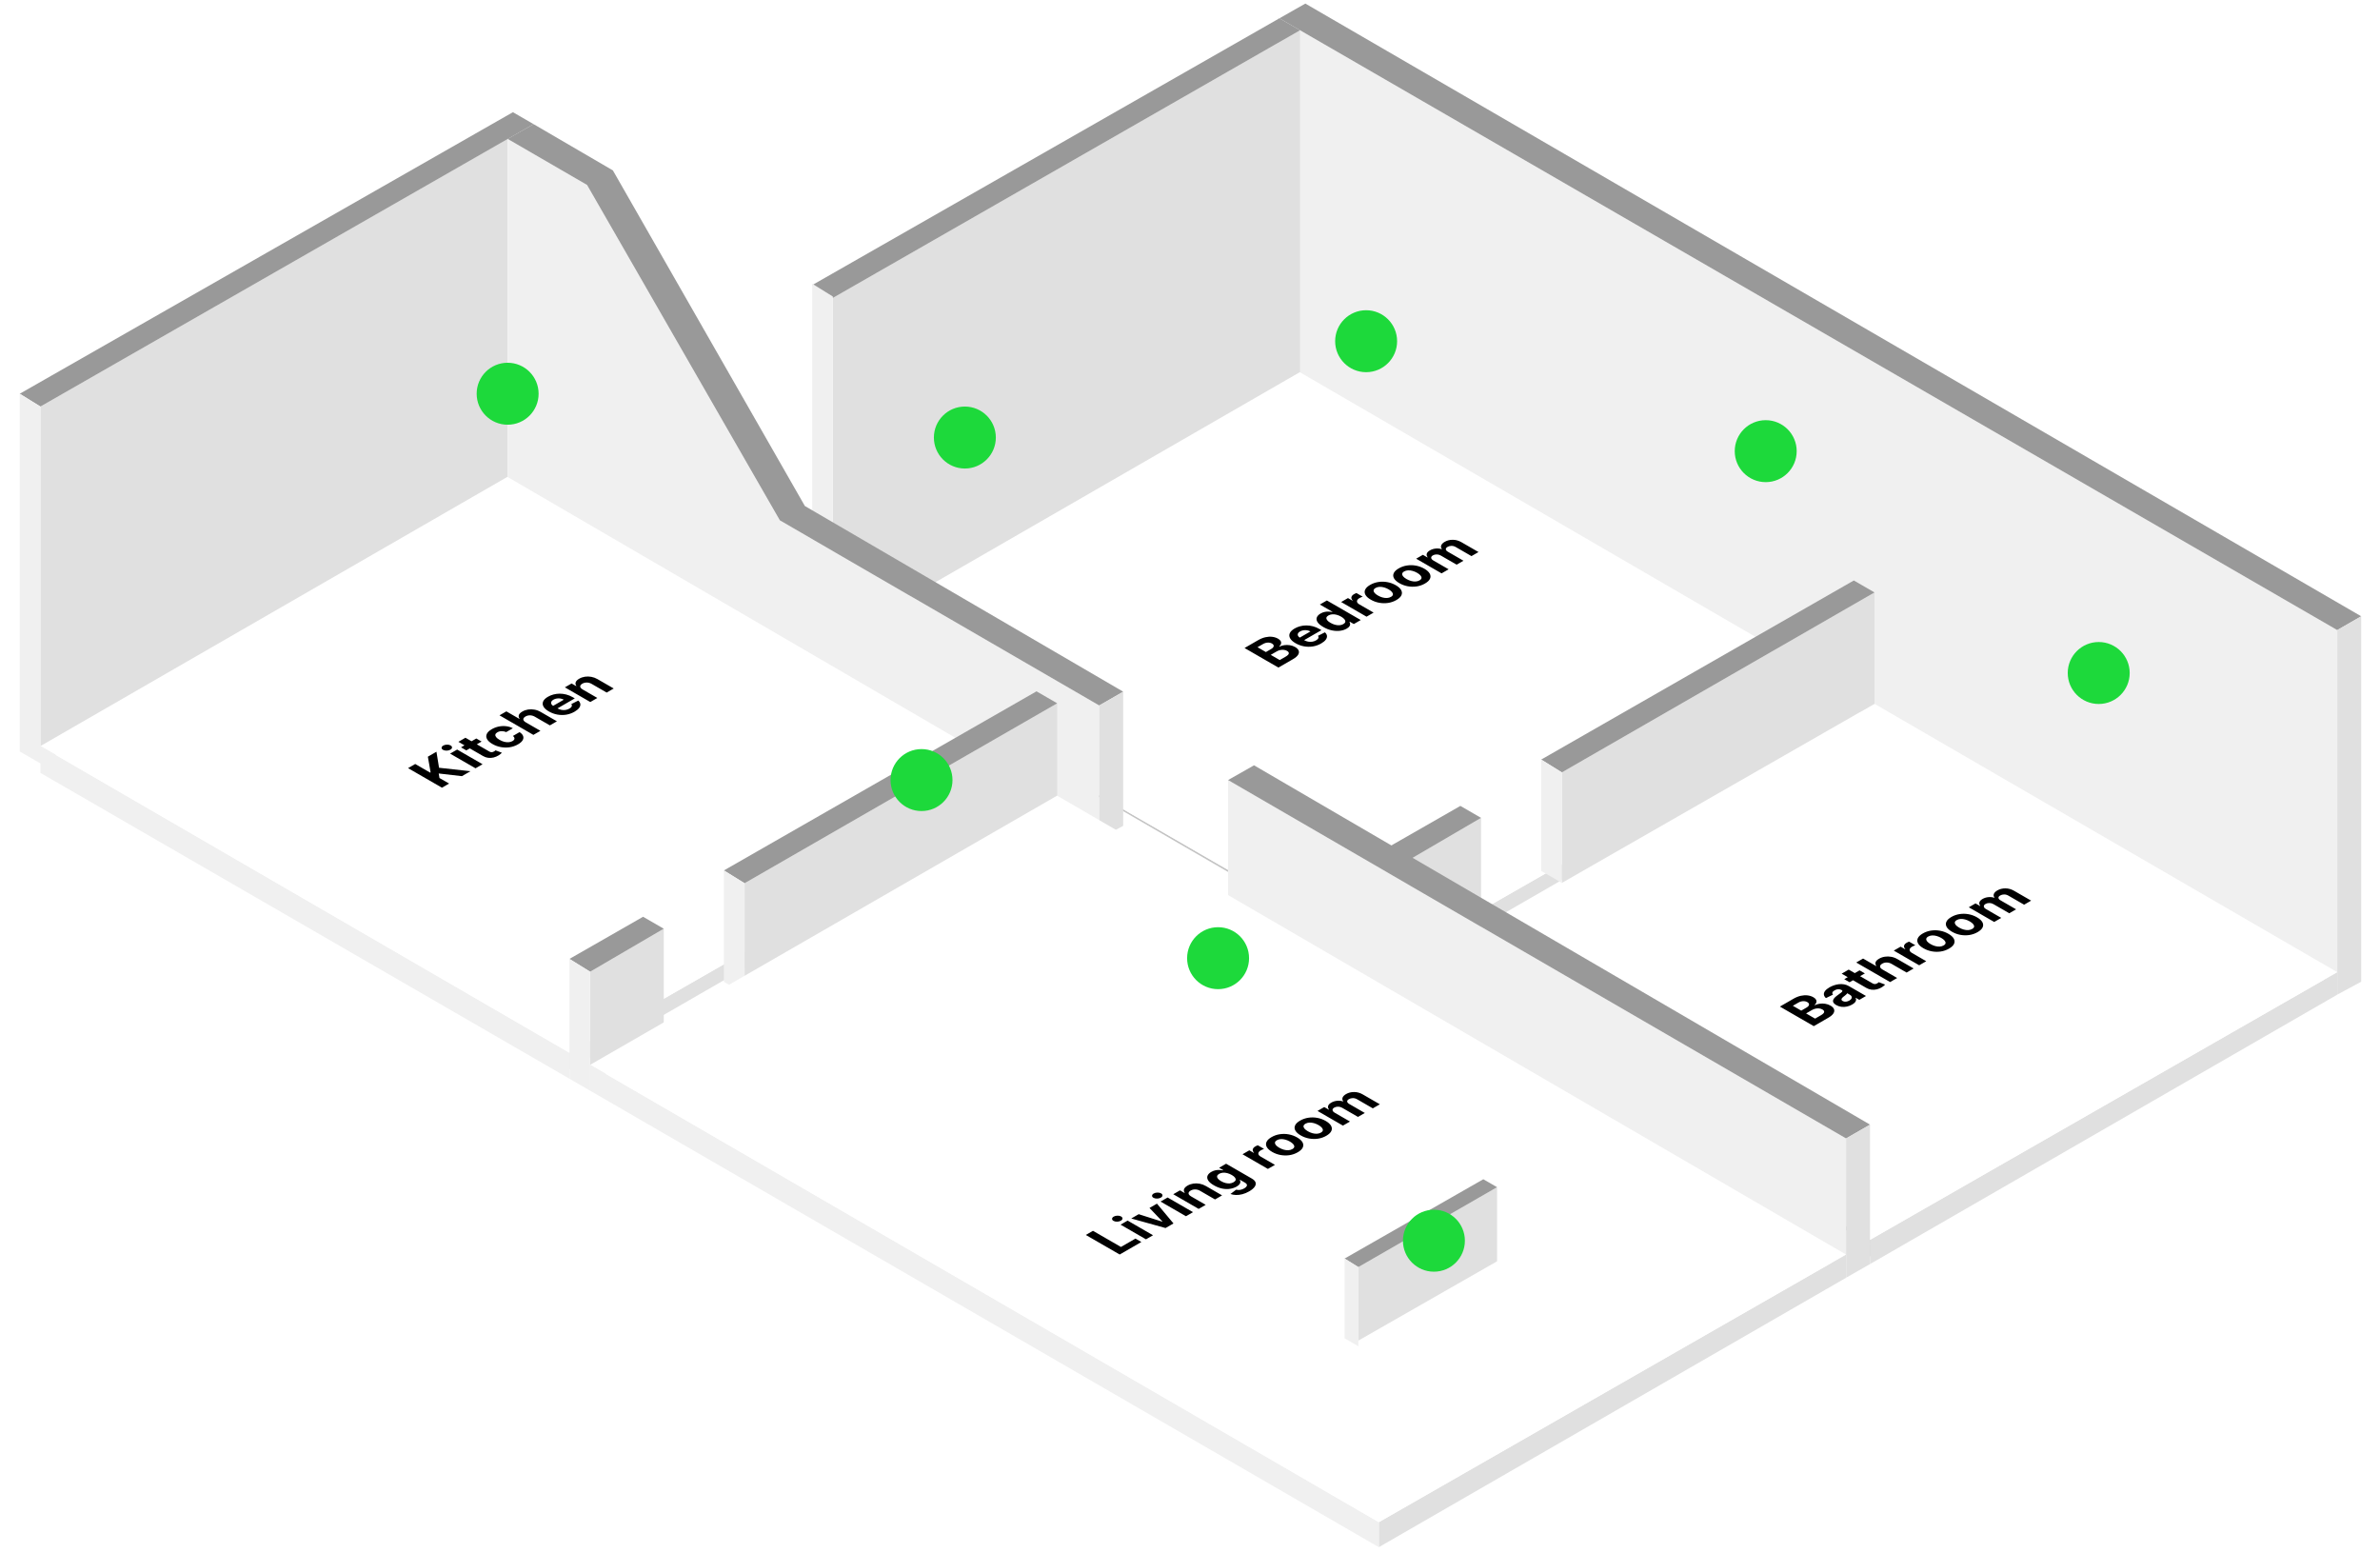 <svg width="1329" height="867" viewBox="0 0 1329 867" fill="none" xmlns="http://www.w3.org/2000/svg">
<g id="room">
<rect width="1329" height="867" fill="white"/>
<g id="well-room1">
<path id="wall" d="M22.57 426.22V226.984L283.464 77.539V277.258L22.57 426.22Z" fill="#E0E0E0"/>
<path id="wall_2" d="M11.027 219.824L22.57 226.983L297.957 69.312L286.414 62.636L11.027 219.824Z" fill="#999999"/>
<path id="wall_3" d="M22.57 426.22V226.984L11.023 219.824V419.542L22.57 426.22Z" fill="#F0F0F0"/>
</g>
<g id="wall-bg">
<path id="Exclude" d="M713.703 209.543V9.832L1305.13 351.773V551.008L713.703 209.543Z" fill="#F0F0F0"/>
<path id="wall_4" d="M1305.13 351.773L714.416 10.229L728.906 1.994L1318.51 344.075L1305.13 351.773Z" fill="#999999"/>
<path id="wall_5" d="M1305.13 555.294V351.773L1318.5 344.086V548.089L1305.13 555.294Z" fill="#E0E0E0"/>
</g>
<g id="well-room2">
<path id="wall_6" d="M465.057 365.568V166.332L725.951 16.887V216.606L465.057 365.568Z" fill="#E0E0E0"/>
<path id="wall_7" d="M453.514 159.186L465.057 166.345L725.951 16.9L714.408 10.223L453.514 159.186Z" fill="#999999"/>
<path id="wall_8" d="M465.057 364.776V165.54L453.51 158.38V358.098L465.057 364.776Z" fill="#F0F0F0"/>
</g>
<g id="Room1">
<path id="SW-border" d="M1036.59 396.502L775.702 546.898V537.688L1036.59 388.264V396.502Z" fill="#E0E0E0"/>
<path id="SE-border" d="M465.06 367.782V358.071L775.702 537.664V546.899L465.06 367.782Z" fill="#C4C4C4"/>
<path id="floor" d="M1036.59 388.258L775.701 537.68L465.053 358.073L725.806 207.79L1036.59 388.258Z" fill="white"/>
</g>
<g id="Room2">
<path id="SW-border_2" d="M1305.13 555.319L1044.24 705.715V692.192L1305.13 542.768V555.319Z" fill="#E0E0E0"/>
<path id="SE-border_2" d="M785.944 552.916V543.204L1044.24 692.168V701.403L785.944 552.916Z" fill="#C4C4C4"/>
<path id="floor_2" d="M1305.13 542.763L1044.24 692.184L785.963 543.221L1046.72 392.939L1305.13 542.763Z" fill="white"/>
</g>
<g id="wall-1-2">
<path id="wall_9" d="M785.92 542.322V480.628L827.036 456.605V518.781L785.92 542.322Z" fill="#E0E0E0"/>
<path id="wall_10" d="M774.377 473.47L785.92 480.629L827.026 456.613L815.483 449.936L774.377 473.47Z" fill="#999999"/>
<path id="wall_11" d="M785.92 542.321V480.624L774.373 473.464V535.644L785.92 542.321Z" fill="#F0F0F0"/>
<path id="wall_12" d="M872.156 492.924V431.23L1046.72 330.759V392.935L872.156 492.924Z" fill="#E0E0E0"/>
<path id="wall_13" d="M860.613 424.072L872.156 431.232L1046.72 330.758L1035.18 324.081L860.613 424.072Z" fill="#999999"/>
<path id="wall_14" d="M872.156 492.924V431.226L860.609 424.067V486.246L872.156 492.924Z" fill="#F0F0F0"/>
</g>
<g id="wall-central">
<path id="wall_15" d="M1030.86 702.34L283.371 270.167L297.861 261.932L1044.24 694.642L1030.86 702.34Z" fill="white"/>
<path id="wall_16" d="M685.765 510.384V435.51L1030.86 635.586V709.983L685.765 510.384Z" fill="#F0F0F0"/>
<path id="wall_17" d="M283.451 277.262L283.451 77.539L327.789 103.237L435.352 290.43L613.822 393.87V468.268L283.451 277.262Z" fill="#F0F0F0"/>
<path id="wall_18" d="M1030.86 635.588L685.764 435.507L700.254 427.271L1044.24 627.89L1030.86 635.588Z" fill="#999999"/>
<path id="wall_19" d="M1030.86 713.359V635.589L1044.22 627.901V705.722L1030.86 713.359Z" fill="#E0E0E0"/>
<path id="wall_20" d="M627.204 386.173L613.825 393.871L435.466 290.493L327.819 103.254L283.465 77.547L297.955 69.311L342.24 95.138L449.442 282.503L627.204 386.173Z" fill="#999999"/>
<path id="wall_21" d="M613.825 468.266V393.871L627.188 386.184V461.061L613.825 468.266Z" fill="#E0E0E0"/>
</g>
<g id="Room4">
<path id="SW-border_3" d="M578.874 446.576L317.984 596.973V587.762L578.874 438.338V446.576Z" fill="#E0E0E0"/>
<path id="SE-border_3" d="M22.573 431.495V416.519L317.984 587.738V602.238L22.573 431.495Z" fill="#F0F0F0"/>
<path id="floor_3" d="M578.875 438.333L317.984 587.754L22.574 416.516L283.328 266.233L578.875 438.333Z" fill="white"/>
</g>
<g id="wall-3-4">
<g id="Group 1">
<path id="wall_22" d="M329.535 604.212V542.519L370.651 518.496V580.672L329.535 604.212Z" fill="#E0E0E0"/>
<path id="wall_23" d="M317.992 535.361L329.535 542.52L370.641 518.504L359.098 511.827L317.992 535.361Z" fill="#999999"/>
<path id="wall_24" d="M329.535 608.934V542.515L317.988 535.355V602.256L329.535 608.934Z" fill="#F0F0F0"/>
</g>
<g id="Group 3">
<path id="wall_25" d="M415.771 554.814V493.121L590.334 392.65V454.826L415.771 554.814Z" fill="#E0E0E0"/>
<path id="wall_26" d="M404.228 485.963L415.771 493.122L590.336 392.648L578.793 385.971L404.228 485.963Z" fill="#999999"/>
<path id="wall_27" d="M415.771 554.815V493.117L404.224 485.958V548.137L415.771 554.815Z" fill="#F0F0F0"/>
</g>
</g>
<g id="Room3">
<path id="SW-border_4" d="M1030.83 713.389L769.938 863.785V849.84L1030.83 700.416V713.389Z" fill="#E0E0E0"/>
<path id="SE-border_4" d="M329.535 608.936V594.49L769.938 849.815V863.785L329.535 608.936Z" fill="#F0F0F0"/>
<path id="floor_4" d="M1030.83 700.41L769.938 849.832L329.535 594.491L590.289 444.208L1030.83 700.41Z" fill="white"/>
</g>
<path id="Kitchen" d="M246.78 439.767L227.861 428.845L231.861 426.536L240.203 431.352L240.452 431.208L238.919 422.462L243.713 419.694L245.164 428.637L262.716 430.568L257.93 433.33L244.97 431.832L245.404 434.354L250.78 437.458L246.78 439.767ZM265.531 428.943L251.342 420.751L255.277 418.479L269.466 426.671L265.531 428.943ZM251.489 418.554C250.904 418.892 250.208 419.069 249.402 419.087C248.595 419.098 247.917 418.945 247.369 418.629C246.827 418.316 246.569 417.928 246.593 417.466C246.618 416.997 246.923 416.593 247.508 416.255C248.093 415.918 248.789 415.743 249.596 415.733C250.402 415.715 251.077 415.863 251.619 416.175C252.167 416.492 252.428 416.885 252.404 417.354C252.379 417.816 252.074 418.216 251.489 418.554ZM265.977 412.302L268.933 414.009L260.388 418.942L257.432 417.235L265.977 412.302ZM255.972 414.153L259.907 411.881L273.136 419.518C273.499 419.728 273.838 419.859 274.152 419.913C274.46 419.962 274.753 419.953 275.03 419.886C275.313 419.815 275.587 419.703 275.852 419.55C276.037 419.443 276.206 419.328 276.36 419.203C276.508 419.075 276.622 418.977 276.702 418.91L280.249 420.243C280.114 420.392 279.907 420.593 279.63 420.846C279.359 421.102 278.977 421.383 278.485 421.688C277.573 422.257 276.616 422.664 275.612 422.91C274.614 423.151 273.613 423.21 272.609 423.086C271.606 422.961 270.642 422.629 269.718 422.088L255.972 414.153ZM289.265 415.561C287.812 416.4 286.254 416.944 284.591 417.193C282.928 417.434 281.265 417.399 279.602 417.086C277.946 416.77 276.4 416.197 274.965 415.369C273.512 414.53 272.517 413.632 271.981 412.676C271.445 411.712 271.39 410.752 271.815 409.796C272.234 408.836 273.161 407.942 274.596 407.113C275.833 406.399 277.142 405.903 278.522 405.625C279.901 405.348 281.268 405.288 282.623 405.444C283.978 405.6 285.231 405.979 286.383 406.58L282.669 408.724C281.856 408.375 281.01 408.207 280.129 408.217C279.248 408.221 278.448 408.431 277.727 408.847C277.117 409.198 276.751 409.602 276.628 410.057C276.505 410.505 276.631 410.983 277.007 411.492C277.382 412 278.017 412.512 278.91 413.028C279.815 413.55 280.708 413.924 281.589 414.148C282.475 414.368 283.313 414.443 284.101 414.372C284.89 414.3 285.589 414.089 286.198 413.737C286.648 413.477 286.959 413.191 287.131 412.878C287.31 412.562 287.341 412.235 287.224 411.897C287.107 411.552 286.836 411.214 286.411 410.884L290.124 408.74C291.147 409.401 291.806 410.123 292.101 410.905C292.397 411.68 292.314 412.468 291.852 413.268C291.39 414.068 290.528 414.832 289.265 415.561ZM293.577 403.28L301.78 408.016L297.845 410.288L278.926 399.366L282.75 397.158L289.983 401.334L290.15 401.238C289.632 400.569 289.494 399.892 289.734 399.206C289.968 398.516 290.624 397.86 291.702 397.238C292.687 396.669 293.762 396.297 294.926 396.123C296.09 395.942 297.275 395.965 298.482 396.193C299.689 396.413 300.844 396.845 301.947 397.489L310.981 402.704L307.046 404.976L298.713 400.166C297.845 399.657 296.943 399.392 296.007 399.371C295.077 399.346 294.211 399.565 293.411 400.027C292.875 400.336 292.515 400.676 292.33 401.046C292.151 401.412 292.164 401.789 292.367 402.176C292.57 402.557 292.973 402.925 293.577 403.28ZM320.822 397.343C319.362 398.186 317.81 398.74 316.166 399.007C314.522 399.267 312.871 399.245 311.214 398.943C309.552 398.637 307.972 398.052 306.475 397.189C305.016 396.346 304.018 395.443 303.482 394.479C302.947 393.516 302.885 392.559 303.298 391.61C303.716 390.657 304.622 389.779 306.013 388.976C306.95 388.435 307.972 388.019 309.08 387.728C310.189 387.429 311.344 387.278 312.545 387.274C313.752 387.267 314.977 387.427 316.221 387.754C317.459 388.078 318.682 388.588 319.889 389.285L320.97 389.909L308.988 396.826L306.549 395.418L314.826 390.64C314.26 390.312 313.635 390.094 312.951 389.984C312.268 389.873 311.584 389.873 310.9 389.984C310.217 390.087 309.589 390.304 309.016 390.634C308.418 390.979 308.027 391.365 307.843 391.792C307.658 392.211 307.667 392.629 307.87 393.045C308.067 393.457 308.443 393.827 308.997 394.154L311.316 395.493C312.018 395.898 312.754 396.173 313.524 396.319C314.3 396.461 315.067 396.474 315.824 396.357C316.582 396.239 317.29 395.99 317.949 395.61C318.386 395.358 318.725 395.091 318.965 394.81C319.205 394.529 319.331 394.243 319.344 393.951C319.356 393.66 319.251 393.372 319.03 393.087L322.91 391.125C323.599 391.736 323.984 392.396 324.064 393.103C324.144 393.804 323.916 394.518 323.381 395.247C322.845 395.969 321.992 396.668 320.822 397.343ZM325.358 384.933L333.561 389.669L329.625 391.941L315.436 383.749L319.187 381.584L321.69 383.029L321.856 382.933C321.345 382.276 321.219 381.595 321.478 380.891C321.73 380.183 322.383 379.526 323.436 378.918C324.421 378.349 325.496 377.977 326.66 377.803C327.824 377.629 329.01 377.655 330.217 377.883C331.418 378.107 332.569 378.537 333.672 379.174L342.706 384.389L338.771 386.661L330.438 381.851C329.576 381.346 328.677 381.083 327.741 381.061C326.799 381.037 325.933 381.252 325.145 381.707C324.615 382.013 324.261 382.349 324.083 382.715C323.91 383.077 323.929 383.451 324.138 383.835C324.348 384.212 324.754 384.578 325.358 384.933Z" fill="black"/>
<path id="Bedroom" d="M713.879 372.705L694.96 361.783L702.535 357.41C703.927 356.606 705.294 356.055 706.636 355.756C707.979 355.458 709.251 355.385 710.452 355.538C711.646 355.687 712.718 356.036 713.666 356.583C714.405 357.01 714.907 357.47 715.172 357.964C715.431 358.455 715.48 358.953 715.32 359.458C715.16 359.955 714.824 360.437 714.313 360.903L714.498 361.01C715.249 360.611 716.127 360.339 717.131 360.194C718.141 360.044 719.181 360.051 720.253 360.215C721.318 360.375 722.316 360.723 723.246 361.26C724.25 361.84 724.897 362.501 725.186 363.244C725.475 363.98 725.365 364.759 724.853 365.58C724.342 366.401 723.378 367.221 721.962 368.038L713.879 372.705ZM714.609 368.508L717.87 366.625C718.984 365.982 719.585 365.39 719.671 364.849C719.751 364.305 719.434 363.827 718.72 363.415C718.196 363.112 717.608 362.919 716.955 362.833C716.302 362.748 715.628 362.775 714.932 362.913C714.242 363.049 713.577 363.301 712.937 363.671L709.583 365.607L714.609 368.508ZM706.877 364.044L709.842 362.332C710.39 362.016 710.781 361.68 711.015 361.324C711.249 360.962 711.311 360.606 711.2 360.258C711.095 359.906 710.793 359.586 710.295 359.298C709.611 358.903 708.817 358.725 707.911 358.764C707.012 358.8 706.119 359.074 705.232 359.586L702.193 361.34L706.877 364.044ZM737.747 359.246C736.288 360.088 734.736 360.643 733.091 360.91C731.447 361.169 729.796 361.148 728.14 360.846C726.477 360.54 724.897 359.955 723.401 359.091C721.941 358.248 720.944 357.345 720.408 356.382C719.872 355.418 719.81 354.462 720.223 353.513C720.642 352.56 721.547 351.682 722.939 350.878C723.875 350.338 724.897 349.922 726.006 349.63C727.114 349.332 728.269 349.18 729.47 349.177C730.677 349.17 731.903 349.33 733.147 349.657C734.385 349.98 735.607 350.491 736.814 351.187L737.895 351.811L725.913 358.728L723.475 357.32L731.752 352.542C731.185 352.215 730.56 351.996 729.877 351.886C729.193 351.776 728.509 351.776 727.826 351.886C727.142 351.989 726.514 352.206 725.941 352.537C725.344 352.882 724.953 353.267 724.768 353.694C724.583 354.113 724.592 354.531 724.796 354.947C724.993 355.36 725.368 355.729 725.923 356.056L728.241 357.395C728.944 357.8 729.679 358.076 730.449 358.222C731.225 358.364 731.992 358.376 732.75 358.259C733.507 358.142 734.215 357.893 734.874 357.512C735.311 357.26 735.65 356.993 735.89 356.712C736.131 356.432 736.257 356.145 736.269 355.854C736.281 355.562 736.177 355.274 735.955 354.99L739.835 353.027C740.525 353.639 740.91 354.298 740.99 355.006C741.07 355.706 740.842 356.421 740.306 357.15C739.77 357.871 738.917 358.57 737.747 359.246ZM752.01 350.958C750.933 351.58 749.679 351.984 748.251 352.169C746.822 352.346 745.31 352.27 743.715 351.939C742.12 351.602 740.531 350.976 738.948 350.062C737.322 349.124 736.232 348.192 735.678 347.268C735.117 346.34 735.004 345.47 735.336 344.66C735.669 343.842 736.355 343.133 737.396 342.532C738.191 342.073 738.988 341.769 739.789 341.62C740.589 341.464 741.353 341.407 742.08 341.449C742.806 341.485 743.447 341.563 744.001 341.684L744.121 341.615L737.008 337.508L740.934 335.242L759.853 346.164L755.973 348.404L753.701 347.092L753.535 347.188C753.744 347.522 753.873 347.899 753.923 348.318C753.972 348.731 753.855 349.164 753.572 349.62C753.295 350.071 752.774 350.517 752.01 350.958ZM750.126 348.43C750.76 348.064 751.124 347.655 751.216 347.204C751.308 346.745 751.157 346.267 750.763 345.769C750.375 345.268 749.759 344.774 748.916 344.287C748.072 343.799 747.222 343.444 746.366 343.22C745.51 342.996 744.691 342.914 743.909 342.975C743.127 343.035 742.418 343.248 741.784 343.615C741.137 343.988 740.768 344.404 740.676 344.862C740.583 345.321 740.734 345.796 741.128 346.286C741.522 346.777 742.129 347.259 742.948 347.732C743.773 348.208 744.617 348.564 745.479 348.798C746.341 349.026 747.17 349.116 747.964 349.07C748.759 349.017 749.479 348.804 750.126 348.43ZM763.089 344.296L748.9 336.104L752.715 333.902L755.191 335.331L755.338 335.246C754.716 334.588 754.485 333.953 754.646 333.342C754.8 332.727 755.274 332.19 756.068 331.731C756.265 331.617 756.49 331.502 756.743 331.385C756.995 331.267 757.229 331.171 757.445 331.097L760.937 333.113C760.696 333.187 760.391 333.306 760.022 333.47C759.652 333.633 759.332 333.793 759.061 333.95C758.482 334.284 758.091 334.656 757.888 335.064C757.685 335.466 757.672 335.871 757.851 336.28C758.036 336.686 758.418 337.055 758.997 337.39L767.024 342.024L763.089 344.296ZM779.761 334.991C778.326 335.819 776.78 336.36 775.124 336.612C773.467 336.858 771.807 336.827 770.144 336.522C768.475 336.212 766.914 335.638 765.461 334.799C763.995 333.953 762.997 333.05 762.468 332.09C761.932 331.126 761.88 330.168 762.311 329.215C762.742 328.255 763.675 327.361 765.11 326.533C766.545 325.705 768.09 325.168 769.747 324.922C771.404 324.67 773.067 324.698 774.736 325.008C776.398 325.313 777.963 325.889 779.428 326.736C780.882 327.575 781.876 328.476 782.412 329.439C782.942 330.399 782.991 331.359 782.56 332.319C782.129 333.272 781.196 334.163 779.761 334.991ZM776.731 333.22C777.384 332.844 777.744 332.422 777.812 331.957C777.873 331.487 777.692 331.002 777.267 330.501C776.848 329.996 776.226 329.505 775.401 329.029C774.575 328.552 773.726 328.193 772.851 327.951C771.983 327.706 771.142 327.601 770.329 327.637C769.516 327.672 768.783 327.879 768.131 328.255C767.472 328.636 767.105 329.064 767.031 329.541C766.963 330.014 767.139 330.502 767.558 331.007C767.983 331.509 768.608 331.997 769.433 332.474C770.258 332.95 771.105 333.311 771.973 333.556C772.848 333.798 773.695 333.9 774.514 333.86C775.333 333.814 776.072 333.601 776.731 333.22ZM795.715 325.781C794.28 326.609 792.734 327.15 791.077 327.402C789.421 327.647 787.761 327.617 786.098 327.312C784.429 327.002 782.868 326.428 781.415 325.589C779.949 324.743 778.951 323.84 778.421 322.88C777.886 321.916 777.833 320.958 778.264 320.005C778.696 319.045 779.629 318.151 781.064 317.323C782.498 316.494 784.044 315.958 785.701 315.712C787.358 315.46 789.02 315.488 790.689 315.798C792.352 316.103 793.916 316.679 795.382 317.525C796.836 318.364 797.83 319.266 798.366 320.229C798.896 321.189 798.945 322.149 798.514 323.109C798.083 324.062 797.15 324.953 795.715 325.781ZM792.685 324.01C793.338 323.634 793.698 323.212 793.766 322.746C793.827 322.277 793.645 321.792 793.221 321.291C792.802 320.786 792.18 320.295 791.354 319.819C790.529 319.342 789.679 318.983 788.805 318.741C787.936 318.496 787.096 318.391 786.283 318.427C785.47 318.462 784.737 318.668 784.084 319.045C783.425 319.426 783.059 319.854 782.985 320.331C782.917 320.803 783.093 321.292 783.512 321.797C783.936 322.298 784.562 322.787 785.387 323.264C786.212 323.74 787.059 324.101 787.927 324.346C788.802 324.588 789.649 324.689 790.468 324.65C791.287 324.604 792.026 324.391 792.685 324.01ZM804.98 320.112L790.791 311.92L794.542 309.755L797.045 311.2L797.211 311.104C796.675 310.454 796.512 309.791 796.722 309.115C796.931 308.44 797.516 307.825 798.477 307.27C799.45 306.708 800.522 306.371 801.692 306.257C802.856 306.139 803.964 306.253 805.017 306.598L805.165 306.513C804.642 305.876 804.515 305.199 804.786 304.481C805.057 303.756 805.713 303.093 806.754 302.492C808.078 301.727 809.575 301.35 811.244 301.361C812.913 301.365 814.517 301.811 816.057 302.7L825.599 308.209L821.673 310.475L812.906 305.414C812.118 304.959 811.318 304.739 810.505 304.753C809.692 304.767 808.971 304.956 808.343 305.318C807.629 305.731 807.299 306.184 807.354 306.678C807.404 307.169 807.798 307.627 808.537 308.054L817.202 313.056L813.387 315.259L804.537 310.15C803.841 309.748 803.087 309.544 802.274 309.537C801.467 309.526 800.74 309.707 800.094 310.081C799.656 310.333 799.373 310.625 799.244 310.955C799.114 311.279 799.145 311.613 799.336 311.958C799.521 312.299 799.875 312.621 800.398 312.923L808.916 317.84L804.98 320.112Z" fill="black"/>
<path id="Bathroom" d="M1012.82 572.895L993.899 561.973L1001.47 557.6C1002.87 556.796 1004.23 556.245 1005.58 555.947C1006.92 555.648 1008.19 555.575 1009.39 555.728C1010.59 555.877 1011.66 556.226 1012.61 556.773C1013.34 557.2 1013.85 557.66 1014.11 558.154C1014.37 558.645 1014.42 559.143 1014.26 559.648C1014.1 560.145 1013.76 560.627 1013.25 561.093L1013.44 561.2C1014.19 560.801 1015.07 560.529 1016.07 560.384C1017.08 560.234 1018.12 560.241 1019.19 560.405C1020.26 560.565 1021.26 560.913 1022.19 561.45C1023.19 562.03 1023.84 562.691 1024.12 563.434C1024.41 564.17 1024.3 564.949 1023.79 565.77C1023.28 566.591 1022.32 567.411 1020.9 568.228L1012.82 572.895ZM1013.55 568.698L1016.81 566.815C1017.92 566.172 1018.52 565.58 1018.61 565.039C1018.69 564.495 1018.37 564.017 1017.66 563.605C1017.13 563.303 1016.55 563.109 1015.89 563.023C1015.24 562.938 1014.57 562.965 1013.87 563.103C1013.18 563.239 1012.52 563.491 1011.88 563.861L1008.52 565.797L1013.55 568.698ZM1005.82 564.234L1008.78 562.522C1009.33 562.206 1009.72 561.87 1009.95 561.514C1010.19 561.152 1010.25 560.796 1010.14 560.448C1010.03 560.096 1009.73 559.776 1009.23 559.488C1008.55 559.093 1007.76 558.915 1006.85 558.954C1005.95 558.99 1005.06 559.264 1004.17 559.776L1001.13 561.53L1005.82 564.234ZM1034.26 560.828C1033.35 561.35 1032.39 561.725 1031.37 561.953C1030.34 562.177 1029.31 562.228 1028.27 562.107C1027.24 561.979 1026.25 561.645 1025.31 561.105C1024.53 560.65 1024.01 560.184 1023.76 559.708C1023.52 559.231 1023.48 558.755 1023.65 558.278C1023.82 557.802 1024.14 557.333 1024.61 556.87C1025.09 556.405 1025.64 555.95 1026.28 555.505C1027.01 554.979 1027.6 554.549 1028.03 554.215C1028.46 553.877 1028.7 553.598 1028.78 553.377C1028.85 553.157 1028.74 552.96 1028.44 552.785L1028.38 552.753C1027.8 552.416 1027.16 552.261 1026.47 552.289C1025.79 552.314 1025.11 552.521 1024.44 552.908C1023.73 553.317 1023.32 553.733 1023.22 554.156C1023.11 554.575 1023.22 554.959 1023.55 555.308L1019.61 557.238C1018.94 556.634 1018.56 555.994 1018.47 555.319C1018.38 554.639 1018.59 553.955 1019.11 553.265C1019.62 552.569 1020.45 551.893 1021.58 551.239C1022.37 550.784 1023.22 550.402 1024.12 550.092C1025.03 549.779 1025.96 549.573 1026.91 549.474C1027.87 549.37 1028.81 549.401 1029.75 549.564C1030.68 549.724 1031.57 550.048 1032.41 550.535L1041.98 556.06L1038.25 558.214L1036.28 557.078L1036.17 557.142C1036.38 557.53 1036.47 557.932 1036.43 558.348C1036.38 558.76 1036.18 559.176 1035.84 559.596C1035.49 560.012 1034.96 560.422 1034.26 560.828ZM1032.67 558.609C1033.25 558.275 1033.64 557.914 1033.86 557.526C1034.07 557.135 1034.1 556.753 1033.96 556.38C1033.82 556.007 1033.5 555.676 1033 555.388L1031.49 554.519C1031.45 554.636 1031.36 554.776 1031.21 554.94C1031.06 555.096 1030.88 555.267 1030.67 555.452C1030.46 555.633 1030.24 555.813 1030.02 555.991C1029.79 556.165 1029.58 556.323 1029.4 556.465C1029 556.771 1028.71 557.066 1028.51 557.35C1028.31 557.635 1028.25 557.905 1028.31 558.161C1028.36 558.413 1028.58 558.646 1028.94 558.86C1029.48 559.169 1030.08 559.293 1030.76 559.233C1031.43 559.165 1032.06 558.957 1032.67 558.609ZM1038.39 541.749L1041.35 543.455L1032.8 548.388L1029.85 546.682L1038.39 541.749ZM1028.39 543.599L1032.32 541.327L1045.55 548.964C1045.91 549.174 1046.25 549.306 1046.57 549.359C1046.87 549.409 1047.17 549.4 1047.44 549.332C1047.73 549.261 1048 549.149 1048.27 548.996C1048.45 548.89 1048.62 548.774 1048.77 548.65C1048.92 548.522 1049.04 548.424 1049.12 548.356L1052.66 549.69C1052.53 549.839 1052.32 550.04 1052.04 550.292C1051.77 550.548 1051.39 550.829 1050.9 551.135C1049.99 551.704 1049.03 552.111 1048.03 552.356C1047.03 552.598 1046.03 552.656 1045.02 552.532C1044.02 552.408 1043.06 552.075 1042.13 551.535L1028.39 543.599ZM1051.18 541.277L1059.38 546.012L1055.45 548.284L1036.53 537.362L1040.35 535.154L1047.59 539.33L1047.75 539.234C1047.24 538.566 1047.1 537.888 1047.34 537.202C1047.57 536.513 1048.23 535.857 1049.31 535.234C1050.29 534.666 1051.37 534.294 1052.53 534.12C1053.69 533.938 1054.88 533.962 1056.09 534.189C1057.29 534.41 1058.45 534.842 1059.55 535.485L1068.58 540.701L1064.65 542.973L1056.32 538.162C1055.45 537.654 1054.55 537.389 1053.61 537.368C1052.68 537.343 1051.81 537.561 1051.01 538.024C1050.48 538.333 1050.12 538.672 1049.93 539.042C1049.75 539.408 1049.77 539.785 1049.97 540.173C1050.17 540.553 1050.58 540.921 1051.18 541.277ZM1071.68 538.913L1057.49 530.721L1061.31 528.519L1063.78 529.948L1063.93 529.863C1063.31 529.205 1063.08 528.57 1063.24 527.959C1063.39 527.344 1063.87 526.807 1064.66 526.348C1064.86 526.235 1065.08 526.119 1065.34 526.002C1065.59 525.884 1065.82 525.788 1066.04 525.714L1069.53 527.73C1069.29 527.804 1068.98 527.923 1068.61 528.087C1068.24 528.25 1067.92 528.41 1067.65 528.567C1067.07 528.901 1066.68 529.273 1066.48 529.681C1066.28 530.083 1066.27 530.488 1066.44 530.897C1066.63 531.303 1067.01 531.672 1067.59 532.007L1075.62 536.641L1071.68 538.913ZM1088.35 529.608C1086.92 530.436 1085.37 530.977 1083.72 531.229C1082.06 531.475 1080.4 531.444 1078.74 531.139C1077.07 530.829 1075.51 530.255 1074.05 529.416C1072.59 528.57 1071.59 527.667 1071.06 526.707C1070.52 525.743 1070.47 524.785 1070.9 523.832C1071.33 522.872 1072.27 521.978 1073.7 521.15C1075.14 520.322 1076.68 519.785 1078.34 519.539C1080 519.287 1081.66 519.315 1083.33 519.625C1084.99 519.93 1086.56 520.506 1088.02 521.353C1089.47 522.192 1090.47 523.093 1091 524.056C1091.53 525.016 1091.58 525.976 1091.15 526.936C1090.72 527.889 1089.79 528.78 1088.35 529.608ZM1085.32 527.838C1085.98 527.461 1086.34 527.039 1086.4 526.574C1086.47 526.104 1086.28 525.619 1085.86 525.118C1085.44 524.613 1084.82 524.122 1083.99 523.646C1083.17 523.169 1082.32 522.81 1081.44 522.569C1080.58 522.323 1079.73 522.218 1078.92 522.254C1078.11 522.289 1077.38 522.496 1076.72 522.872C1076.06 523.253 1075.7 523.681 1075.62 524.158C1075.56 524.631 1075.73 525.119 1076.15 525.624C1076.58 526.126 1077.2 526.614 1078.03 527.091C1078.85 527.567 1079.7 527.928 1080.57 528.174C1081.44 528.415 1082.29 528.517 1083.11 528.477C1083.93 528.431 1084.66 528.218 1085.32 527.838ZM1104.31 520.398C1102.87 521.226 1101.33 521.767 1099.67 522.019C1098.01 522.265 1096.35 522.234 1094.69 521.929C1093.02 521.619 1091.46 521.045 1090.01 520.206C1088.54 519.36 1087.54 518.457 1087.01 517.497C1086.48 516.533 1086.43 515.575 1086.86 514.622C1087.29 513.662 1088.22 512.768 1089.66 511.94C1091.09 511.111 1092.64 510.575 1094.29 510.329C1095.95 510.077 1097.61 510.105 1099.28 510.415C1100.94 510.72 1102.51 511.296 1103.97 512.142C1105.43 512.982 1106.42 513.883 1106.96 514.846C1107.49 515.806 1107.54 516.766 1107.11 517.726C1106.68 518.679 1105.74 519.57 1104.31 520.398ZM1101.28 518.627C1101.93 518.251 1102.29 517.829 1102.36 517.363C1102.42 516.894 1102.24 516.409 1101.81 515.908C1101.39 515.403 1100.77 514.912 1099.95 514.436C1099.12 513.959 1098.27 513.6 1097.4 513.358C1096.53 513.113 1095.69 513.008 1094.88 513.044C1094.06 513.079 1093.33 513.286 1092.68 513.662C1092.02 514.043 1091.65 514.471 1091.58 514.948C1091.51 515.42 1091.69 515.909 1092.1 516.414C1092.53 516.916 1093.15 517.404 1093.98 517.881C1094.8 518.357 1095.65 518.718 1096.52 518.963C1097.39 519.205 1098.24 519.306 1099.06 519.267C1099.88 519.221 1100.62 519.008 1101.28 518.627ZM1113.57 514.729L1099.38 506.537L1103.13 504.372L1105.64 505.818L1105.8 505.722C1105.27 505.071 1105.1 504.408 1105.31 503.732C1105.52 503.057 1106.11 502.442 1107.07 501.887C1108.04 501.325 1109.11 500.988 1110.28 500.874C1111.45 500.756 1112.56 500.87 1113.61 501.215L1113.76 501.13C1113.23 500.493 1113.11 499.816 1113.38 499.098C1113.65 498.373 1114.31 497.71 1115.35 497.109C1116.67 496.344 1118.17 495.967 1119.84 495.978C1121.51 495.982 1123.11 496.428 1124.65 497.317L1134.19 502.826L1130.27 505.092L1121.5 500.031C1120.71 499.576 1119.91 499.356 1119.1 499.37C1118.28 499.384 1117.56 499.573 1116.94 499.935C1116.22 500.348 1115.89 500.801 1115.95 501.295C1116 501.786 1116.39 502.244 1117.13 502.671L1125.79 507.673L1121.98 509.876L1113.13 504.767C1112.43 504.365 1111.68 504.161 1110.87 504.154C1110.06 504.143 1109.33 504.324 1108.69 504.698C1108.25 504.95 1107.97 505.242 1107.84 505.572C1107.71 505.896 1107.74 506.23 1107.93 506.575C1108.11 506.916 1108.47 507.238 1108.99 507.54L1117.51 512.457L1113.57 514.729Z" fill="black"/>
<path id="Living room" d="M625.236 700.394L606.317 689.472L610.317 687.163L625.938 696.181L634.049 691.499L637.347 693.403L625.236 700.394ZM639.922 691.916L625.733 683.724L629.668 681.453L643.857 689.644L639.922 691.916ZM625.881 681.527C625.296 681.865 624.6 682.043 623.793 682.061C622.986 682.071 622.309 681.918 621.761 681.602C621.219 681.289 620.96 680.902 620.985 680.439C621.009 679.97 621.314 679.566 621.899 679.229C622.484 678.891 623.18 678.717 623.987 678.706C624.794 678.688 625.468 678.836 626.01 679.149C626.558 679.465 626.82 679.858 626.795 680.327C626.771 680.79 626.466 681.189 625.881 681.527ZM646.049 671.996L655.278 683.051L650.844 685.611L631.694 680.283L635.851 677.883L648.95 682.043L649.098 681.958L641.883 674.401L646.049 671.996ZM662.252 679.025L648.063 670.833L651.998 668.561L666.188 676.753L662.252 679.025ZM648.211 668.636C647.626 668.974 646.93 669.152 646.123 669.169C645.316 669.18 644.639 669.027 644.091 668.711C643.549 668.398 643.29 668.01 643.315 667.548C643.339 667.079 643.644 666.675 644.229 666.337C644.814 666 645.51 665.826 646.317 665.815C647.124 665.797 647.798 665.945 648.34 666.257C648.888 666.574 649.15 666.967 649.125 667.436C649.101 667.898 648.796 668.298 648.211 668.636ZM665.072 667.925L673.275 672.661L669.34 674.933L655.151 666.741L658.901 664.576L661.405 666.022L661.571 665.926C661.06 665.268 660.934 664.587 661.192 663.883C661.445 663.175 662.098 662.518 663.151 661.91C664.136 661.341 665.211 660.969 666.375 660.795C667.539 660.621 668.724 660.648 669.931 660.875C671.132 661.099 672.284 661.529 673.386 662.166L682.421 667.381L678.486 669.653L670.153 664.843C669.291 664.338 668.392 664.075 667.456 664.054C666.513 664.029 665.648 664.244 664.86 664.699C664.33 665.005 663.976 665.341 663.797 665.707C663.625 666.07 663.643 666.443 663.853 666.827C664.062 667.204 664.469 667.57 665.072 667.925ZM697.532 665.143C696.257 665.879 694.988 666.409 693.726 666.732C692.476 667.056 691.284 667.2 690.151 667.164C689.018 667.129 687.998 666.942 687.093 666.604L690.243 664.22C690.637 664.32 691.078 664.371 691.564 664.375C692.051 664.378 692.565 664.309 693.107 664.167C693.661 664.025 694.225 663.788 694.797 663.458C695.653 662.963 696.149 662.436 696.285 661.874C696.432 661.312 696.02 660.75 695.047 660.189L692.451 658.69L692.285 658.786C692.506 659.113 692.62 659.477 692.626 659.879C692.633 660.281 692.476 660.702 692.155 661.143C691.835 661.584 691.299 662.021 690.548 662.455C689.483 663.07 688.266 663.488 686.899 663.708C685.532 663.922 684.078 663.883 682.539 663.591C680.999 663.292 679.444 662.69 677.874 661.783C676.266 660.855 675.185 659.929 674.631 659.005C674.077 658.08 673.966 657.213 674.299 656.402C674.637 655.588 675.327 654.88 676.368 654.28C677.162 653.821 677.963 653.515 678.77 653.362C679.57 653.206 680.334 653.149 681.061 653.192C681.787 653.227 682.431 653.304 682.991 653.421L683.139 653.336L680.756 651.96L684.663 649.704L698.991 657.975C700.198 658.672 700.913 659.426 701.135 660.237C701.356 661.047 701.147 661.872 700.506 662.711C699.878 663.55 698.887 664.361 697.532 665.143ZM688.839 660.029C689.473 659.662 689.852 659.262 689.975 658.829C690.098 658.388 689.981 657.929 689.624 657.453C689.267 656.969 688.673 656.487 687.841 656.007C687.01 655.527 686.172 655.179 685.329 654.962C684.479 654.742 683.663 654.662 682.881 654.722C682.098 654.783 681.39 654.996 680.756 655.362C680.109 655.735 679.74 656.151 679.647 656.61C679.549 657.065 679.693 657.536 680.081 658.023C680.469 658.51 681.067 658.987 681.874 659.453C682.693 659.925 683.515 660.269 684.34 660.482C685.165 660.688 685.96 660.759 686.723 660.695C687.487 660.624 688.192 660.402 688.839 660.029ZM708.005 652.612L693.816 644.42L697.631 642.218L700.107 643.647L700.255 643.562C699.633 642.904 699.402 642.269 699.562 641.658C699.716 641.043 700.19 640.506 700.984 640.047C701.181 639.933 701.406 639.818 701.659 639.7C701.911 639.583 702.145 639.487 702.361 639.412L705.853 641.428C705.613 641.503 705.308 641.622 704.938 641.786C704.569 641.949 704.248 642.109 703.977 642.266C703.399 642.6 703.008 642.971 702.804 643.38C702.601 643.782 702.589 644.187 702.767 644.596C702.952 645.001 703.334 645.371 703.913 645.705L711.941 650.34L708.005 652.612ZM724.677 643.307C723.242 644.135 721.696 644.676 720.04 644.928C718.383 645.173 716.723 645.143 715.061 644.837C713.392 644.528 711.83 643.954 710.377 643.115C708.911 642.269 707.914 641.366 707.384 640.406C706.848 639.442 706.796 638.484 707.227 637.531C707.658 636.571 708.591 635.677 710.026 634.849C711.461 634.02 713.007 633.483 714.663 633.238C716.32 632.986 717.983 633.014 719.652 633.323C721.315 633.629 722.879 634.205 724.345 635.051C725.798 635.89 726.793 636.792 727.328 637.755C727.858 638.715 727.907 639.675 727.476 640.635C727.045 641.588 726.112 642.478 724.677 643.307ZM721.647 641.536C722.3 641.159 722.66 640.738 722.728 640.272C722.79 639.803 722.608 639.318 722.183 638.816C721.764 638.312 721.142 637.821 720.317 637.345C719.492 636.868 718.642 636.509 717.767 636.267C716.899 636.022 716.058 635.917 715.245 635.953C714.432 635.988 713.7 636.194 713.047 636.571C712.388 636.952 712.021 637.38 711.947 637.857C711.88 638.329 712.055 638.818 712.474 639.323C712.899 639.824 713.524 640.313 714.349 640.79C715.175 641.266 716.021 641.627 716.89 641.872C717.764 642.114 718.611 642.215 719.43 642.176C720.249 642.13 720.988 641.917 721.647 641.536ZM740.631 634.097C739.196 634.925 737.65 635.466 735.994 635.718C734.337 635.963 732.677 635.933 731.014 635.627C729.345 635.318 727.784 634.744 726.331 633.905C724.865 633.059 723.867 632.156 723.338 631.196C722.802 630.232 722.75 629.274 723.181 628.321C723.612 627.361 724.545 626.467 725.98 625.639C727.415 624.81 728.961 624.273 730.617 624.028C732.274 623.776 733.937 623.804 735.606 624.113C737.268 624.419 738.833 624.995 740.298 625.841C741.752 626.68 742.746 627.582 743.282 628.545C743.812 629.505 743.861 630.465 743.43 631.425C742.999 632.378 742.066 633.268 740.631 634.097ZM737.601 632.326C738.254 631.949 738.614 631.528 738.682 631.062C738.743 630.593 738.562 630.108 738.137 629.606C737.718 629.101 737.096 628.611 736.271 628.134C735.445 627.658 734.596 627.299 733.721 627.057C732.853 626.812 732.012 626.707 731.199 626.743C730.386 626.778 729.653 626.984 729.001 627.361C728.342 627.742 727.975 628.17 727.901 628.646C727.833 629.119 728.009 629.608 728.428 630.113C728.853 630.614 729.478 631.103 730.303 631.58C731.128 632.056 731.975 632.417 732.843 632.662C733.718 632.904 734.565 633.005 735.384 632.966C736.203 632.92 736.942 632.707 737.601 632.326ZM749.897 628.428L735.707 620.236L739.458 618.071L741.961 619.516L742.128 619.42C741.592 618.77 741.429 618.107 741.638 617.431C741.847 616.756 742.432 616.14 743.393 615.586C744.366 615.024 745.438 614.686 746.608 614.573C747.772 614.455 748.88 614.569 749.934 614.914L750.081 614.829C749.558 614.192 749.432 613.515 749.703 612.797C749.974 612.071 750.629 611.408 751.67 610.807C752.994 610.043 754.491 609.666 756.16 609.677C757.829 609.68 759.433 610.127 760.973 611.015L770.515 616.524L766.589 618.791L757.823 613.73C757.034 613.275 756.234 613.054 755.421 613.069C754.608 613.083 753.887 613.271 753.259 613.634C752.545 614.046 752.215 614.5 752.271 614.994C752.32 615.485 752.714 615.943 753.453 616.37L762.118 621.372L758.303 623.575L749.453 618.466C748.757 618.064 748.003 617.859 747.19 617.852C746.383 617.842 745.656 618.023 745.01 618.396C744.572 618.649 744.289 618.94 744.16 619.271C744.031 619.594 744.061 619.929 744.252 620.274C744.437 620.615 744.791 620.937 745.315 621.239L753.832 626.156L749.897 628.428Z" fill="black"/>
<g id="TV">
<path id="wall_28" d="M758.506 748.462V707.412L835.98 662.804V704.175L758.506 748.462Z" fill="#E0E0E0"/>
<path id="wall_29" d="M750.825 702.649L758.506 707.413L835.97 662.813L828.289 658.37L750.825 702.649Z" fill="#999999"/>
<path id="wall_30" d="M758.506 751.604V707.409L750.822 702.645V747.161L758.506 751.604Z" fill="#F0F0F0"/>
</g>
<circle id="3ddc890a-763e-489b-adf8-74e426095880" cx="1171.93" cy="375.737" r="17.296" fill="#1DD93B"/>
<circle id="629727a4-ada5-4530-b39e-fd54a40ddaf0" cx="800.702" cy="692.688" r="17.296" fill="#1DD93B"/>
<circle id="6914d7a0-b479-47e9-9808-d5e1863bfabc" cx="514.578" cy="435.51" r="17.296" fill="#1DD93B"/>
<circle id="a3a0d22c-a4bf-4f98-8a49-6e01e59e9eda" cx="680.182" cy="534.951" r="17.296" fill="#1DD93B"/>
<circle id="0ed43070-86d4-4ed1-b03c-f88763ec5043" cx="283.465" cy="219.824" r="17.296" fill="#1DD93B"/>
<circle id="d992c193-9bf0-4436-ba54-a498d96aea1d" cx="538.781" cy="244.279" r="17.296" fill="#1DD93B"/>
<circle id="69d086ff-1b9d-4d5a-abd3-7e856db0cfb2" cx="762.851" cy="190.495" r="17.296" fill="#1DD93B"/>
<circle id="bacb1c88-a4a7-4595-9014-9c0c10786b02" cx="985.981" cy="251.88" r="17.296" fill="#1DD93B"/>
</g>
</svg>
